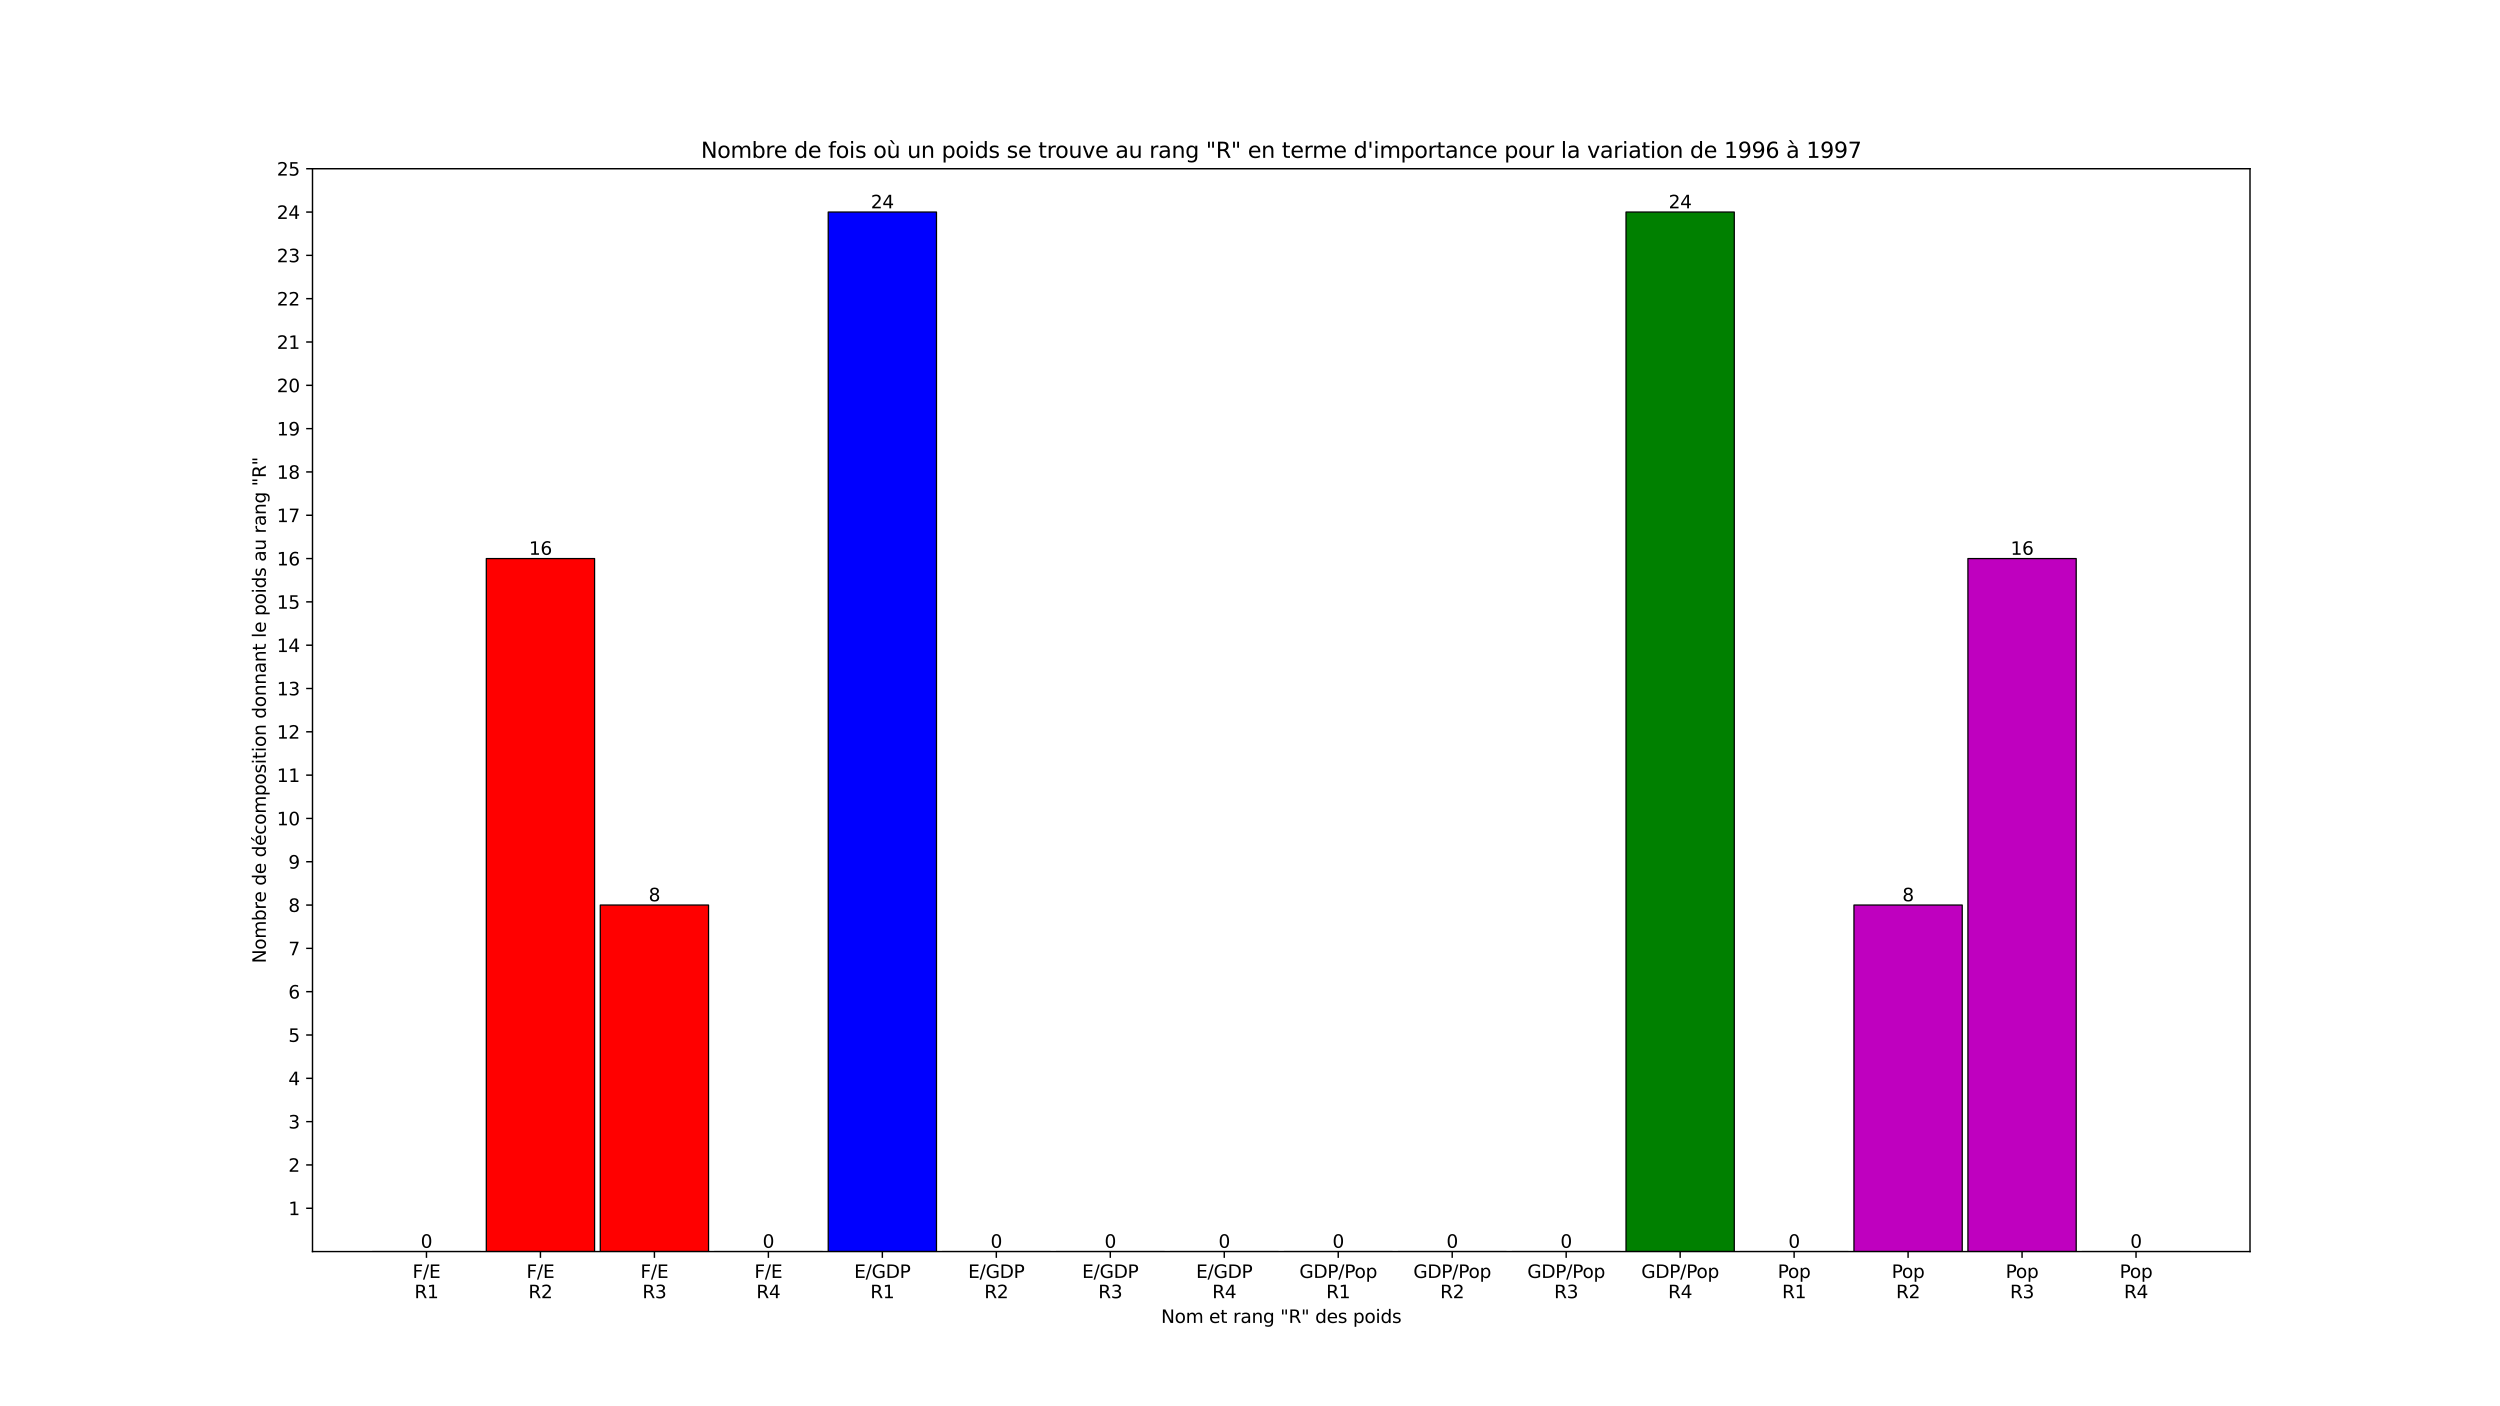 <?xml version="1.0" encoding="utf-8" standalone="no"?>
<!DOCTYPE svg PUBLIC "-//W3C//DTD SVG 1.1//EN"
  "http://www.w3.org/Graphics/SVG/1.1/DTD/svg11.dtd">
<svg xmlns:xlink="http://www.w3.org/1999/xlink" width="1382.4pt" height="777.6pt" viewBox="0 0 1382.4 777.6" xmlns="http://www.w3.org/2000/svg" version="1.1">
 <defs>
  <style type="text/css">*{stroke-linejoin: round; stroke-linecap: butt}</style>
 </defs>
 <g id="figure_1">
  <g id="patch_1">
   <path d="M 0 777.6 
L 1382.4 777.6 
L 1382.4 0 
L 0 0 
z
" style="fill: #ffffff"/>
  </g>
  <g id="axes_1">
   <g id="patch_2">
    <path d="M 172.8 692.064 
L 1244.16 692.064 
L 1244.16 93.312 
L 172.8 93.312 
z
" style="fill: #ffffff"/>
   </g>
   <g id="patch_3">
    <path d="M 205.886 692.064 
L 265.756 692.064 
L 265.756 692.064 
L 205.886 692.064 
z
" clip-path="url(#pcaf150b5d8)" style="fill: #ff0000; stroke: #000000; stroke-width: 0.7; stroke-linejoin: miter"/>
   </g>
   <g id="patch_4">
    <path d="M 268.907 692.064 
L 328.777 692.064 
L 328.777 308.863 
L 268.907 308.863 
z
" clip-path="url(#pcaf150b5d8)" style="fill: #ff0000; stroke: #000000; stroke-width: 0.7; stroke-linejoin: miter"/>
   </g>
   <g id="patch_5">
    <path d="M 331.928 692.064 
L 391.799 692.064 
L 391.799 500.463 
L 331.928 500.463 
z
" clip-path="url(#pcaf150b5d8)" style="fill: #ff0000; stroke: #000000; stroke-width: 0.7; stroke-linejoin: miter"/>
   </g>
   <g id="patch_6">
    <path d="M 394.95 692.064 
L 454.82 692.064 
L 454.82 692.064 
L 394.95 692.064 
z
" clip-path="url(#pcaf150b5d8)" style="fill: #ff0000; stroke: #000000; stroke-width: 0.7; stroke-linejoin: miter"/>
   </g>
   <g id="patch_7">
    <path d="M 457.971 692.064 
L 517.841 692.064 
L 517.841 117.262 
L 457.971 117.262 
z
" clip-path="url(#pcaf150b5d8)" style="fill: #0000ff; stroke: #000000; stroke-width: 0.7; stroke-linejoin: miter"/>
   </g>
   <g id="patch_8">
    <path d="M 520.992 692.064 
L 580.862 692.064 
L 580.862 692.064 
L 520.992 692.064 
z
" clip-path="url(#pcaf150b5d8)" style="fill: #0000ff; stroke: #000000; stroke-width: 0.7; stroke-linejoin: miter"/>
   </g>
   <g id="patch_9">
    <path d="M 584.013 692.064 
L 643.883 692.064 
L 643.883 692.064 
L 584.013 692.064 
z
" clip-path="url(#pcaf150b5d8)" style="fill: #0000ff; stroke: #000000; stroke-width: 0.7; stroke-linejoin: miter"/>
   </g>
   <g id="patch_10">
    <path d="M 647.034 692.064 
L 706.904 692.064 
L 706.904 692.064 
L 647.034 692.064 
z
" clip-path="url(#pcaf150b5d8)" style="fill: #0000ff; stroke: #000000; stroke-width: 0.7; stroke-linejoin: miter"/>
   </g>
   <g id="patch_11">
    <path d="M 710.056 692.064 
L 769.926 692.064 
L 769.926 692.064 
L 710.056 692.064 
z
" clip-path="url(#pcaf150b5d8)" style="fill: #008000; stroke: #000000; stroke-width: 0.7; stroke-linejoin: miter"/>
   </g>
   <g id="patch_12">
    <path d="M 773.077 692.064 
L 832.947 692.064 
L 832.947 692.064 
L 773.077 692.064 
z
" clip-path="url(#pcaf150b5d8)" style="fill: #008000; stroke: #000000; stroke-width: 0.7; stroke-linejoin: miter"/>
   </g>
   <g id="patch_13">
    <path d="M 836.098 692.064 
L 895.968 692.064 
L 895.968 692.064 
L 836.098 692.064 
z
" clip-path="url(#pcaf150b5d8)" style="fill: #008000; stroke: #000000; stroke-width: 0.7; stroke-linejoin: miter"/>
   </g>
   <g id="patch_14">
    <path d="M 899.119 692.064 
L 958.989 692.064 
L 958.989 117.262 
L 899.119 117.262 
z
" clip-path="url(#pcaf150b5d8)" style="fill: #008000; stroke: #000000; stroke-width: 0.7; stroke-linejoin: miter"/>
   </g>
   <g id="patch_15">
    <path d="M 962.14 692.064 
L 1022.01 692.064 
L 1022.01 692.064 
L 962.14 692.064 
z
" clip-path="url(#pcaf150b5d8)" style="fill: #bf00bf; stroke: #000000; stroke-width: 0.7; stroke-linejoin: miter"/>
   </g>
   <g id="patch_16">
    <path d="M 1025.161 692.064 
L 1085.032 692.064 
L 1085.032 500.463 
L 1025.161 500.463 
z
" clip-path="url(#pcaf150b5d8)" style="fill: #bf00bf; stroke: #000000; stroke-width: 0.7; stroke-linejoin: miter"/>
   </g>
   <g id="patch_17">
    <path d="M 1088.183 692.064 
L 1148.053 692.064 
L 1148.053 308.863 
L 1088.183 308.863 
z
" clip-path="url(#pcaf150b5d8)" style="fill: #bf00bf; stroke: #000000; stroke-width: 0.7; stroke-linejoin: miter"/>
   </g>
   <g id="patch_18">
    <path d="M 1151.204 692.064 
L 1211.074 692.064 
L 1211.074 692.064 
L 1151.204 692.064 
z
" clip-path="url(#pcaf150b5d8)" style="fill: #bf00bf; stroke: #000000; stroke-width: 0.7; stroke-linejoin: miter"/>
   </g>
   <g id="matplotlib.axis_1">
    <g id="xtick_1">
     <g id="line2d_1">
      <defs>
       <path id="m8cb23dbed5" d="M 0 0 
L 0 3.5 
" style="stroke: #000000; stroke-width: 0.8"/>
      </defs>
      <g>
       <use xlink:href="#m8cb23dbed5" x="235.821" y="692.064" style="stroke: #000000; stroke-width: 0.8"/>
      </g>
     </g>
     <g id="text_1">
      <!-- F/E -->
      <g transform="translate(228.102 706.662)scale(0.1 -0.1)">
       <defs>
        <path id="DejaVuSans-46" d="M 628 4666 
L 3309 4666 
L 3309 4134 
L 1259 4134 
L 1259 2759 
L 3109 2759 
L 3109 2228 
L 1259 2228 
L 1259 0 
L 628 0 
L 628 4666 
z
" transform="scale(0.016)"/>
        <path id="DejaVuSans-2f" d="M 1625 4666 
L 2156 4666 
L 531 -594 
L 0 -594 
L 1625 4666 
z
" transform="scale(0.016)"/>
        <path id="DejaVuSans-45" d="M 628 4666 
L 3578 4666 
L 3578 4134 
L 1259 4134 
L 1259 2753 
L 3481 2753 
L 3481 2222 
L 1259 2222 
L 1259 531 
L 3634 531 
L 3634 0 
L 628 0 
L 628 4666 
z
" transform="scale(0.016)"/>
       </defs>
       <use xlink:href="#DejaVuSans-46"/>
       <use xlink:href="#DejaVuSans-2f" x="57.52"/>
       <use xlink:href="#DejaVuSans-45" x="91.211"/>
      </g>
      <!-- R1 -->
      <g transform="translate(229.166 717.86)scale(0.1 -0.1)">
       <defs>
        <path id="DejaVuSans-52" d="M 2841 2188 
Q 3044 2119 3236 1894 
Q 3428 1669 3622 1275 
L 4263 0 
L 3584 0 
L 2988 1197 
Q 2756 1666 2539 1819 
Q 2322 1972 1947 1972 
L 1259 1972 
L 1259 0 
L 628 0 
L 628 4666 
L 2053 4666 
Q 2853 4666 3247 4331 
Q 3641 3997 3641 3322 
Q 3641 2881 3436 2590 
Q 3231 2300 2841 2188 
z
M 1259 4147 
L 1259 2491 
L 2053 2491 
Q 2509 2491 2742 2702 
Q 2975 2913 2975 3322 
Q 2975 3731 2742 3939 
Q 2509 4147 2053 4147 
L 1259 4147 
z
" transform="scale(0.016)"/>
        <path id="DejaVuSans-31" d="M 794 531 
L 1825 531 
L 1825 4091 
L 703 3866 
L 703 4441 
L 1819 4666 
L 2450 4666 
L 2450 531 
L 3481 531 
L 3481 0 
L 794 0 
L 794 531 
z
" transform="scale(0.016)"/>
       </defs>
       <use xlink:href="#DejaVuSans-52"/>
       <use xlink:href="#DejaVuSans-31" x="69.482"/>
      </g>
     </g>
    </g>
    <g id="xtick_2">
     <g id="line2d_2">
      <g>
       <use xlink:href="#m8cb23dbed5" x="298.842" y="692.064" style="stroke: #000000; stroke-width: 0.8"/>
      </g>
     </g>
     <g id="text_2">
      <!-- F/E -->
      <g transform="translate(291.123 706.662)scale(0.1 -0.1)">
       <use xlink:href="#DejaVuSans-46"/>
       <use xlink:href="#DejaVuSans-2f" x="57.52"/>
       <use xlink:href="#DejaVuSans-45" x="91.211"/>
      </g>
      <!-- R2 -->
      <g transform="translate(292.187 717.86)scale(0.1 -0.1)">
       <defs>
        <path id="DejaVuSans-32" d="M 1228 531 
L 3431 531 
L 3431 0 
L 469 0 
L 469 531 
Q 828 903 1448 1529 
Q 2069 2156 2228 2338 
Q 2531 2678 2651 2914 
Q 2772 3150 2772 3378 
Q 2772 3750 2511 3984 
Q 2250 4219 1831 4219 
Q 1534 4219 1204 4116 
Q 875 4013 500 3803 
L 500 4441 
Q 881 4594 1212 4672 
Q 1544 4750 1819 4750 
Q 2544 4750 2975 4387 
Q 3406 4025 3406 3419 
Q 3406 3131 3298 2873 
Q 3191 2616 2906 2266 
Q 2828 2175 2409 1742 
Q 1991 1309 1228 531 
z
" transform="scale(0.016)"/>
       </defs>
       <use xlink:href="#DejaVuSans-52"/>
       <use xlink:href="#DejaVuSans-32" x="69.482"/>
      </g>
     </g>
    </g>
    <g id="xtick_3">
     <g id="line2d_3">
      <g>
       <use xlink:href="#m8cb23dbed5" x="361.864" y="692.064" style="stroke: #000000; stroke-width: 0.8"/>
      </g>
     </g>
     <g id="text_3">
      <!-- F/E -->
      <g transform="translate(354.144 706.662)scale(0.1 -0.1)">
       <use xlink:href="#DejaVuSans-46"/>
       <use xlink:href="#DejaVuSans-2f" x="57.52"/>
       <use xlink:href="#DejaVuSans-45" x="91.211"/>
      </g>
      <!-- R3 -->
      <g transform="translate(355.208 717.86)scale(0.1 -0.1)">
       <defs>
        <path id="DejaVuSans-33" d="M 2597 2516 
Q 3050 2419 3304 2112 
Q 3559 1806 3559 1356 
Q 3559 666 3084 287 
Q 2609 -91 1734 -91 
Q 1441 -91 1130 -33 
Q 819 25 488 141 
L 488 750 
Q 750 597 1062 519 
Q 1375 441 1716 441 
Q 2309 441 2620 675 
Q 2931 909 2931 1356 
Q 2931 1769 2642 2001 
Q 2353 2234 1838 2234 
L 1294 2234 
L 1294 2753 
L 1863 2753 
Q 2328 2753 2575 2939 
Q 2822 3125 2822 3475 
Q 2822 3834 2567 4026 
Q 2313 4219 1838 4219 
Q 1578 4219 1281 4162 
Q 984 4106 628 3988 
L 628 4550 
Q 988 4650 1302 4700 
Q 1616 4750 1894 4750 
Q 2613 4750 3031 4423 
Q 3450 4097 3450 3541 
Q 3450 3153 3228 2886 
Q 3006 2619 2597 2516 
z
" transform="scale(0.016)"/>
       </defs>
       <use xlink:href="#DejaVuSans-52"/>
       <use xlink:href="#DejaVuSans-33" x="69.482"/>
      </g>
     </g>
    </g>
    <g id="xtick_4">
     <g id="line2d_4">
      <g>
       <use xlink:href="#m8cb23dbed5" x="424.885" y="692.064" style="stroke: #000000; stroke-width: 0.8"/>
      </g>
     </g>
     <g id="text_4">
      <!-- F/E -->
      <g transform="translate(417.165 706.662)scale(0.1 -0.1)">
       <use xlink:href="#DejaVuSans-46"/>
       <use xlink:href="#DejaVuSans-2f" x="57.52"/>
       <use xlink:href="#DejaVuSans-45" x="91.211"/>
      </g>
      <!-- R4 -->
      <g transform="translate(418.229 717.86)scale(0.1 -0.1)">
       <defs>
        <path id="DejaVuSans-34" d="M 2419 4116 
L 825 1625 
L 2419 1625 
L 2419 4116 
z
M 2253 4666 
L 3047 4666 
L 3047 1625 
L 3713 1625 
L 3713 1100 
L 3047 1100 
L 3047 0 
L 2419 0 
L 2419 1100 
L 313 1100 
L 313 1709 
L 2253 4666 
z
" transform="scale(0.016)"/>
       </defs>
       <use xlink:href="#DejaVuSans-52"/>
       <use xlink:href="#DejaVuSans-34" x="69.482"/>
      </g>
     </g>
    </g>
    <g id="xtick_5">
     <g id="line2d_5">
      <g>
       <use xlink:href="#m8cb23dbed5" x="487.906" y="692.064" style="stroke: #000000; stroke-width: 0.8"/>
      </g>
     </g>
     <g id="text_5">
      <!-- E/GDP -->
      <g transform="translate(472.323 706.662)scale(0.1 -0.1)">
       <defs>
        <path id="DejaVuSans-47" d="M 3809 666 
L 3809 1919 
L 2778 1919 
L 2778 2438 
L 4434 2438 
L 4434 434 
Q 4069 175 3628 42 
Q 3188 -91 2688 -91 
Q 1594 -91 976 548 
Q 359 1188 359 2328 
Q 359 3472 976 4111 
Q 1594 4750 2688 4750 
Q 3144 4750 3555 4637 
Q 3966 4525 4313 4306 
L 4313 3634 
Q 3963 3931 3569 4081 
Q 3175 4231 2741 4231 
Q 1884 4231 1454 3753 
Q 1025 3275 1025 2328 
Q 1025 1384 1454 906 
Q 1884 428 2741 428 
Q 3075 428 3337 486 
Q 3600 544 3809 666 
z
" transform="scale(0.016)"/>
        <path id="DejaVuSans-44" d="M 1259 4147 
L 1259 519 
L 2022 519 
Q 2988 519 3436 956 
Q 3884 1394 3884 2338 
Q 3884 3275 3436 3711 
Q 2988 4147 2022 4147 
L 1259 4147 
z
M 628 4666 
L 1925 4666 
Q 3281 4666 3915 4102 
Q 4550 3538 4550 2338 
Q 4550 1131 3912 565 
Q 3275 0 1925 0 
L 628 0 
L 628 4666 
z
" transform="scale(0.016)"/>
        <path id="DejaVuSans-50" d="M 1259 4147 
L 1259 2394 
L 2053 2394 
Q 2494 2394 2734 2622 
Q 2975 2850 2975 3272 
Q 2975 3691 2734 3919 
Q 2494 4147 2053 4147 
L 1259 4147 
z
M 628 4666 
L 2053 4666 
Q 2838 4666 3239 4311 
Q 3641 3956 3641 3272 
Q 3641 2581 3239 2228 
Q 2838 1875 2053 1875 
L 1259 1875 
L 1259 0 
L 628 0 
L 628 4666 
z
" transform="scale(0.016)"/>
       </defs>
       <use xlink:href="#DejaVuSans-45"/>
       <use xlink:href="#DejaVuSans-2f" x="63.184"/>
       <use xlink:href="#DejaVuSans-47" x="96.875"/>
       <use xlink:href="#DejaVuSans-44" x="174.365"/>
       <use xlink:href="#DejaVuSans-50" x="251.367"/>
      </g>
      <!-- R1 -->
      <g transform="translate(481.25 717.86)scale(0.1 -0.1)">
       <use xlink:href="#DejaVuSans-52"/>
       <use xlink:href="#DejaVuSans-31" x="69.482"/>
      </g>
     </g>
    </g>
    <g id="xtick_6">
     <g id="line2d_6">
      <g>
       <use xlink:href="#m8cb23dbed5" x="550.927" y="692.064" style="stroke: #000000; stroke-width: 0.8"/>
      </g>
     </g>
     <g id="text_6">
      <!-- E/GDP -->
      <g transform="translate(535.344 706.662)scale(0.1 -0.1)">
       <use xlink:href="#DejaVuSans-45"/>
       <use xlink:href="#DejaVuSans-2f" x="63.184"/>
       <use xlink:href="#DejaVuSans-47" x="96.875"/>
       <use xlink:href="#DejaVuSans-44" x="174.365"/>
       <use xlink:href="#DejaVuSans-50" x="251.367"/>
      </g>
      <!-- R2 -->
      <g transform="translate(544.272 717.86)scale(0.1 -0.1)">
       <use xlink:href="#DejaVuSans-52"/>
       <use xlink:href="#DejaVuSans-32" x="69.482"/>
      </g>
     </g>
    </g>
    <g id="xtick_7">
     <g id="line2d_7">
      <g>
       <use xlink:href="#m8cb23dbed5" x="613.948" y="692.064" style="stroke: #000000; stroke-width: 0.8"/>
      </g>
     </g>
     <g id="text_7">
      <!-- E/GDP -->
      <g transform="translate(598.365 706.662)scale(0.1 -0.1)">
       <use xlink:href="#DejaVuSans-45"/>
       <use xlink:href="#DejaVuSans-2f" x="63.184"/>
       <use xlink:href="#DejaVuSans-47" x="96.875"/>
       <use xlink:href="#DejaVuSans-44" x="174.365"/>
       <use xlink:href="#DejaVuSans-50" x="251.367"/>
      </g>
      <!-- R3 -->
      <g transform="translate(607.293 717.86)scale(0.1 -0.1)">
       <use xlink:href="#DejaVuSans-52"/>
       <use xlink:href="#DejaVuSans-33" x="69.482"/>
      </g>
     </g>
    </g>
    <g id="xtick_8">
     <g id="line2d_8">
      <g>
       <use xlink:href="#m8cb23dbed5" x="676.969" y="692.064" style="stroke: #000000; stroke-width: 0.8"/>
      </g>
     </g>
     <g id="text_8">
      <!-- E/GDP -->
      <g transform="translate(661.387 706.662)scale(0.1 -0.1)">
       <use xlink:href="#DejaVuSans-45"/>
       <use xlink:href="#DejaVuSans-2f" x="63.184"/>
       <use xlink:href="#DejaVuSans-47" x="96.875"/>
       <use xlink:href="#DejaVuSans-44" x="174.365"/>
       <use xlink:href="#DejaVuSans-50" x="251.367"/>
      </g>
      <!-- R4 -->
      <g transform="translate(670.314 717.86)scale(0.1 -0.1)">
       <use xlink:href="#DejaVuSans-52"/>
       <use xlink:href="#DejaVuSans-34" x="69.482"/>
      </g>
     </g>
    </g>
    <g id="xtick_9">
     <g id="line2d_9">
      <g>
       <use xlink:href="#m8cb23dbed5" x="739.991" y="692.064" style="stroke: #000000; stroke-width: 0.8"/>
      </g>
     </g>
     <g id="text_9">
      <!-- GDP/Pop -->
      <g transform="translate(718.5 706.662)scale(0.1 -0.1)">
       <defs>
        <path id="DejaVuSans-6f" d="M 1959 3097 
Q 1497 3097 1228 2736 
Q 959 2375 959 1747 
Q 959 1119 1226 758 
Q 1494 397 1959 397 
Q 2419 397 2687 759 
Q 2956 1122 2956 1747 
Q 2956 2369 2687 2733 
Q 2419 3097 1959 3097 
z
M 1959 3584 
Q 2709 3584 3137 3096 
Q 3566 2609 3566 1747 
Q 3566 888 3137 398 
Q 2709 -91 1959 -91 
Q 1206 -91 779 398 
Q 353 888 353 1747 
Q 353 2609 779 3096 
Q 1206 3584 1959 3584 
z
" transform="scale(0.016)"/>
        <path id="DejaVuSans-70" d="M 1159 525 
L 1159 -1331 
L 581 -1331 
L 581 3500 
L 1159 3500 
L 1159 2969 
Q 1341 3281 1617 3432 
Q 1894 3584 2278 3584 
Q 2916 3584 3314 3078 
Q 3713 2572 3713 1747 
Q 3713 922 3314 415 
Q 2916 -91 2278 -91 
Q 1894 -91 1617 61 
Q 1341 213 1159 525 
z
M 3116 1747 
Q 3116 2381 2855 2742 
Q 2594 3103 2138 3103 
Q 1681 3103 1420 2742 
Q 1159 2381 1159 1747 
Q 1159 1113 1420 752 
Q 1681 391 2138 391 
Q 2594 391 2855 752 
Q 3116 1113 3116 1747 
z
" transform="scale(0.016)"/>
       </defs>
       <use xlink:href="#DejaVuSans-47"/>
       <use xlink:href="#DejaVuSans-44" x="77.49"/>
       <use xlink:href="#DejaVuSans-50" x="154.492"/>
       <use xlink:href="#DejaVuSans-2f" x="214.795"/>
       <use xlink:href="#DejaVuSans-50" x="248.486"/>
       <use xlink:href="#DejaVuSans-6f" x="305.164"/>
       <use xlink:href="#DejaVuSans-70" x="366.346"/>
      </g>
      <!-- R1 -->
      <g transform="translate(733.335 717.86)scale(0.1 -0.1)">
       <use xlink:href="#DejaVuSans-52"/>
       <use xlink:href="#DejaVuSans-31" x="69.482"/>
      </g>
     </g>
    </g>
    <g id="xtick_10">
     <g id="line2d_10">
      <g>
       <use xlink:href="#m8cb23dbed5" x="803.012" y="692.064" style="stroke: #000000; stroke-width: 0.8"/>
      </g>
     </g>
     <g id="text_10">
      <!-- GDP/Pop -->
      <g transform="translate(781.521 706.662)scale(0.1 -0.1)">
       <use xlink:href="#DejaVuSans-47"/>
       <use xlink:href="#DejaVuSans-44" x="77.49"/>
       <use xlink:href="#DejaVuSans-50" x="154.492"/>
       <use xlink:href="#DejaVuSans-2f" x="214.795"/>
       <use xlink:href="#DejaVuSans-50" x="248.486"/>
       <use xlink:href="#DejaVuSans-6f" x="305.164"/>
       <use xlink:href="#DejaVuSans-70" x="366.346"/>
      </g>
      <!-- R2 -->
      <g transform="translate(796.356 717.86)scale(0.1 -0.1)">
       <use xlink:href="#DejaVuSans-52"/>
       <use xlink:href="#DejaVuSans-32" x="69.482"/>
      </g>
     </g>
    </g>
    <g id="xtick_11">
     <g id="line2d_11">
      <g>
       <use xlink:href="#m8cb23dbed5" x="866.033" y="692.064" style="stroke: #000000; stroke-width: 0.8"/>
      </g>
     </g>
     <g id="text_11">
      <!-- GDP/Pop -->
      <g transform="translate(844.542 706.662)scale(0.1 -0.1)">
       <use xlink:href="#DejaVuSans-47"/>
       <use xlink:href="#DejaVuSans-44" x="77.49"/>
       <use xlink:href="#DejaVuSans-50" x="154.492"/>
       <use xlink:href="#DejaVuSans-2f" x="214.795"/>
       <use xlink:href="#DejaVuSans-50" x="248.486"/>
       <use xlink:href="#DejaVuSans-6f" x="305.164"/>
       <use xlink:href="#DejaVuSans-70" x="366.346"/>
      </g>
      <!-- R3 -->
      <g transform="translate(859.377 717.86)scale(0.1 -0.1)">
       <use xlink:href="#DejaVuSans-52"/>
       <use xlink:href="#DejaVuSans-33" x="69.482"/>
      </g>
     </g>
    </g>
    <g id="xtick_12">
     <g id="line2d_12">
      <g>
       <use xlink:href="#m8cb23dbed5" x="929.054" y="692.064" style="stroke: #000000; stroke-width: 0.8"/>
      </g>
     </g>
     <g id="text_12">
      <!-- GDP/Pop -->
      <g transform="translate(907.563 706.662)scale(0.1 -0.1)">
       <use xlink:href="#DejaVuSans-47"/>
       <use xlink:href="#DejaVuSans-44" x="77.49"/>
       <use xlink:href="#DejaVuSans-50" x="154.492"/>
       <use xlink:href="#DejaVuSans-2f" x="214.795"/>
       <use xlink:href="#DejaVuSans-50" x="248.486"/>
       <use xlink:href="#DejaVuSans-6f" x="305.164"/>
       <use xlink:href="#DejaVuSans-70" x="366.346"/>
      </g>
      <!-- R4 -->
      <g transform="translate(922.399 717.86)scale(0.1 -0.1)">
       <use xlink:href="#DejaVuSans-52"/>
       <use xlink:href="#DejaVuSans-34" x="69.482"/>
      </g>
     </g>
    </g>
    <g id="xtick_13">
     <g id="line2d_13">
      <g>
       <use xlink:href="#m8cb23dbed5" x="992.075" y="692.064" style="stroke: #000000; stroke-width: 0.8"/>
      </g>
     </g>
     <g id="text_13">
      <!-- Pop -->
      <g transform="translate(983.008 706.662)scale(0.1 -0.1)">
       <use xlink:href="#DejaVuSans-50"/>
       <use xlink:href="#DejaVuSans-6f" x="56.678"/>
       <use xlink:href="#DejaVuSans-70" x="117.859"/>
      </g>
      <!-- R1 -->
      <g transform="translate(985.42 717.86)scale(0.1 -0.1)">
       <use xlink:href="#DejaVuSans-52"/>
       <use xlink:href="#DejaVuSans-31" x="69.482"/>
      </g>
     </g>
    </g>
    <g id="xtick_14">
     <g id="line2d_14">
      <g>
       <use xlink:href="#m8cb23dbed5" x="1055.096" y="692.064" style="stroke: #000000; stroke-width: 0.8"/>
      </g>
     </g>
     <g id="text_14">
      <!-- Pop -->
      <g transform="translate(1046.029 706.662)scale(0.1 -0.1)">
       <use xlink:href="#DejaVuSans-50"/>
       <use xlink:href="#DejaVuSans-6f" x="56.678"/>
       <use xlink:href="#DejaVuSans-70" x="117.859"/>
      </g>
      <!-- R2 -->
      <g transform="translate(1048.441 717.86)scale(0.1 -0.1)">
       <use xlink:href="#DejaVuSans-52"/>
       <use xlink:href="#DejaVuSans-32" x="69.482"/>
      </g>
     </g>
    </g>
    <g id="xtick_15">
     <g id="line2d_15">
      <g>
       <use xlink:href="#m8cb23dbed5" x="1118.118" y="692.064" style="stroke: #000000; stroke-width: 0.8"/>
      </g>
     </g>
     <g id="text_15">
      <!-- Pop -->
      <g transform="translate(1109.05 706.662)scale(0.1 -0.1)">
       <use xlink:href="#DejaVuSans-50"/>
       <use xlink:href="#DejaVuSans-6f" x="56.678"/>
       <use xlink:href="#DejaVuSans-70" x="117.859"/>
      </g>
      <!-- R3 -->
      <g transform="translate(1111.462 717.86)scale(0.1 -0.1)">
       <use xlink:href="#DejaVuSans-52"/>
       <use xlink:href="#DejaVuSans-33" x="69.482"/>
      </g>
     </g>
    </g>
    <g id="xtick_16">
     <g id="line2d_16">
      <g>
       <use xlink:href="#m8cb23dbed5" x="1181.139" y="692.064" style="stroke: #000000; stroke-width: 0.8"/>
      </g>
     </g>
     <g id="text_16">
      <!-- Pop -->
      <g transform="translate(1172.072 706.662)scale(0.1 -0.1)">
       <use xlink:href="#DejaVuSans-50"/>
       <use xlink:href="#DejaVuSans-6f" x="56.678"/>
       <use xlink:href="#DejaVuSans-70" x="117.859"/>
      </g>
      <!-- R4 -->
      <g transform="translate(1174.483 717.86)scale(0.1 -0.1)">
       <use xlink:href="#DejaVuSans-52"/>
       <use xlink:href="#DejaVuSans-34" x="69.482"/>
      </g>
     </g>
    </g>
    <g id="text_17">
     <!-- Nom et rang "R" des poids -->
     <g transform="translate(642.034 731.538)scale(0.1 -0.1)">
      <defs>
       <path id="DejaVuSans-4e" d="M 628 4666 
L 1478 4666 
L 3547 763 
L 3547 4666 
L 4159 4666 
L 4159 0 
L 3309 0 
L 1241 3903 
L 1241 0 
L 628 0 
L 628 4666 
z
" transform="scale(0.016)"/>
       <path id="DejaVuSans-6d" d="M 3328 2828 
Q 3544 3216 3844 3400 
Q 4144 3584 4550 3584 
Q 5097 3584 5394 3201 
Q 5691 2819 5691 2113 
L 5691 0 
L 5113 0 
L 5113 2094 
Q 5113 2597 4934 2840 
Q 4756 3084 4391 3084 
Q 3944 3084 3684 2787 
Q 3425 2491 3425 1978 
L 3425 0 
L 2847 0 
L 2847 2094 
Q 2847 2600 2669 2842 
Q 2491 3084 2119 3084 
Q 1678 3084 1418 2786 
Q 1159 2488 1159 1978 
L 1159 0 
L 581 0 
L 581 3500 
L 1159 3500 
L 1159 2956 
Q 1356 3278 1631 3431 
Q 1906 3584 2284 3584 
Q 2666 3584 2933 3390 
Q 3200 3197 3328 2828 
z
" transform="scale(0.016)"/>
       <path id="DejaVuSans-20" transform="scale(0.016)"/>
       <path id="DejaVuSans-65" d="M 3597 1894 
L 3597 1613 
L 953 1613 
Q 991 1019 1311 708 
Q 1631 397 2203 397 
Q 2534 397 2845 478 
Q 3156 559 3463 722 
L 3463 178 
Q 3153 47 2828 -22 
Q 2503 -91 2169 -91 
Q 1331 -91 842 396 
Q 353 884 353 1716 
Q 353 2575 817 3079 
Q 1281 3584 2069 3584 
Q 2775 3584 3186 3129 
Q 3597 2675 3597 1894 
z
M 3022 2063 
Q 3016 2534 2758 2815 
Q 2500 3097 2075 3097 
Q 1594 3097 1305 2825 
Q 1016 2553 972 2059 
L 3022 2063 
z
" transform="scale(0.016)"/>
       <path id="DejaVuSans-74" d="M 1172 4494 
L 1172 3500 
L 2356 3500 
L 2356 3053 
L 1172 3053 
L 1172 1153 
Q 1172 725 1289 603 
Q 1406 481 1766 481 
L 2356 481 
L 2356 0 
L 1766 0 
Q 1100 0 847 248 
Q 594 497 594 1153 
L 594 3053 
L 172 3053 
L 172 3500 
L 594 3500 
L 594 4494 
L 1172 4494 
z
" transform="scale(0.016)"/>
       <path id="DejaVuSans-72" d="M 2631 2963 
Q 2534 3019 2420 3045 
Q 2306 3072 2169 3072 
Q 1681 3072 1420 2755 
Q 1159 2438 1159 1844 
L 1159 0 
L 581 0 
L 581 3500 
L 1159 3500 
L 1159 2956 
Q 1341 3275 1631 3429 
Q 1922 3584 2338 3584 
Q 2397 3584 2469 3576 
Q 2541 3569 2628 3553 
L 2631 2963 
z
" transform="scale(0.016)"/>
       <path id="DejaVuSans-61" d="M 2194 1759 
Q 1497 1759 1228 1600 
Q 959 1441 959 1056 
Q 959 750 1161 570 
Q 1363 391 1709 391 
Q 2188 391 2477 730 
Q 2766 1069 2766 1631 
L 2766 1759 
L 2194 1759 
z
M 3341 1997 
L 3341 0 
L 2766 0 
L 2766 531 
Q 2569 213 2275 61 
Q 1981 -91 1556 -91 
Q 1019 -91 701 211 
Q 384 513 384 1019 
Q 384 1609 779 1909 
Q 1175 2209 1959 2209 
L 2766 2209 
L 2766 2266 
Q 2766 2663 2505 2880 
Q 2244 3097 1772 3097 
Q 1472 3097 1187 3025 
Q 903 2953 641 2809 
L 641 3341 
Q 956 3463 1253 3523 
Q 1550 3584 1831 3584 
Q 2591 3584 2966 3190 
Q 3341 2797 3341 1997 
z
" transform="scale(0.016)"/>
       <path id="DejaVuSans-6e" d="M 3513 2113 
L 3513 0 
L 2938 0 
L 2938 2094 
Q 2938 2591 2744 2837 
Q 2550 3084 2163 3084 
Q 1697 3084 1428 2787 
Q 1159 2491 1159 1978 
L 1159 0 
L 581 0 
L 581 3500 
L 1159 3500 
L 1159 2956 
Q 1366 3272 1645 3428 
Q 1925 3584 2291 3584 
Q 2894 3584 3203 3211 
Q 3513 2838 3513 2113 
z
" transform="scale(0.016)"/>
       <path id="DejaVuSans-67" d="M 2906 1791 
Q 2906 2416 2648 2759 
Q 2391 3103 1925 3103 
Q 1463 3103 1205 2759 
Q 947 2416 947 1791 
Q 947 1169 1205 825 
Q 1463 481 1925 481 
Q 2391 481 2648 825 
Q 2906 1169 2906 1791 
z
M 3481 434 
Q 3481 -459 3084 -895 
Q 2688 -1331 1869 -1331 
Q 1566 -1331 1297 -1286 
Q 1028 -1241 775 -1147 
L 775 -588 
Q 1028 -725 1275 -790 
Q 1522 -856 1778 -856 
Q 2344 -856 2625 -561 
Q 2906 -266 2906 331 
L 2906 616 
Q 2728 306 2450 153 
Q 2172 0 1784 0 
Q 1141 0 747 490 
Q 353 981 353 1791 
Q 353 2603 747 3093 
Q 1141 3584 1784 3584 
Q 2172 3584 2450 3431 
Q 2728 3278 2906 2969 
L 2906 3500 
L 3481 3500 
L 3481 434 
z
" transform="scale(0.016)"/>
       <path id="DejaVuSans-22" d="M 1147 4666 
L 1147 2931 
L 616 2931 
L 616 4666 
L 1147 4666 
z
M 2328 4666 
L 2328 2931 
L 1797 2931 
L 1797 4666 
L 2328 4666 
z
" transform="scale(0.016)"/>
       <path id="DejaVuSans-64" d="M 2906 2969 
L 2906 4863 
L 3481 4863 
L 3481 0 
L 2906 0 
L 2906 525 
Q 2725 213 2448 61 
Q 2172 -91 1784 -91 
Q 1150 -91 751 415 
Q 353 922 353 1747 
Q 353 2572 751 3078 
Q 1150 3584 1784 3584 
Q 2172 3584 2448 3432 
Q 2725 3281 2906 2969 
z
M 947 1747 
Q 947 1113 1208 752 
Q 1469 391 1925 391 
Q 2381 391 2643 752 
Q 2906 1113 2906 1747 
Q 2906 2381 2643 2742 
Q 2381 3103 1925 3103 
Q 1469 3103 1208 2742 
Q 947 2381 947 1747 
z
" transform="scale(0.016)"/>
       <path id="DejaVuSans-73" d="M 2834 3397 
L 2834 2853 
Q 2591 2978 2328 3040 
Q 2066 3103 1784 3103 
Q 1356 3103 1142 2972 
Q 928 2841 928 2578 
Q 928 2378 1081 2264 
Q 1234 2150 1697 2047 
L 1894 2003 
Q 2506 1872 2764 1633 
Q 3022 1394 3022 966 
Q 3022 478 2636 193 
Q 2250 -91 1575 -91 
Q 1294 -91 989 -36 
Q 684 19 347 128 
L 347 722 
Q 666 556 975 473 
Q 1284 391 1588 391 
Q 1994 391 2212 530 
Q 2431 669 2431 922 
Q 2431 1156 2273 1281 
Q 2116 1406 1581 1522 
L 1381 1569 
Q 847 1681 609 1914 
Q 372 2147 372 2553 
Q 372 3047 722 3315 
Q 1072 3584 1716 3584 
Q 2034 3584 2315 3537 
Q 2597 3491 2834 3397 
z
" transform="scale(0.016)"/>
       <path id="DejaVuSans-69" d="M 603 3500 
L 1178 3500 
L 1178 0 
L 603 0 
L 603 3500 
z
M 603 4863 
L 1178 4863 
L 1178 4134 
L 603 4134 
L 603 4863 
z
" transform="scale(0.016)"/>
      </defs>
      <use xlink:href="#DejaVuSans-4e"/>
      <use xlink:href="#DejaVuSans-6f" x="74.805"/>
      <use xlink:href="#DejaVuSans-6d" x="135.986"/>
      <use xlink:href="#DejaVuSans-20" x="233.398"/>
      <use xlink:href="#DejaVuSans-65" x="265.186"/>
      <use xlink:href="#DejaVuSans-74" x="326.709"/>
      <use xlink:href="#DejaVuSans-20" x="365.918"/>
      <use xlink:href="#DejaVuSans-72" x="397.705"/>
      <use xlink:href="#DejaVuSans-61" x="438.818"/>
      <use xlink:href="#DejaVuSans-6e" x="500.098"/>
      <use xlink:href="#DejaVuSans-67" x="563.477"/>
      <use xlink:href="#DejaVuSans-20" x="626.953"/>
      <use xlink:href="#DejaVuSans-22" x="658.74"/>
      <use xlink:href="#DejaVuSans-52" x="704.736"/>
      <use xlink:href="#DejaVuSans-22" x="774.219"/>
      <use xlink:href="#DejaVuSans-20" x="820.215"/>
      <use xlink:href="#DejaVuSans-64" x="852.002"/>
      <use xlink:href="#DejaVuSans-65" x="915.479"/>
      <use xlink:href="#DejaVuSans-73" x="977.002"/>
      <use xlink:href="#DejaVuSans-20" x="1029.102"/>
      <use xlink:href="#DejaVuSans-70" x="1060.889"/>
      <use xlink:href="#DejaVuSans-6f" x="1124.365"/>
      <use xlink:href="#DejaVuSans-69" x="1185.547"/>
      <use xlink:href="#DejaVuSans-64" x="1213.33"/>
      <use xlink:href="#DejaVuSans-73" x="1276.807"/>
     </g>
    </g>
   </g>
   <g id="matplotlib.axis_2">
    <g id="ytick_1">
     <g id="line2d_17">
      <defs>
       <path id="mfd2071fc8e" d="M 0 0 
L -3.5 0 
" style="stroke: #000000; stroke-width: 0.8"/>
      </defs>
      <g>
       <use xlink:href="#mfd2071fc8e" x="172.8" y="668.114" style="stroke: #000000; stroke-width: 0.8"/>
      </g>
     </g>
     <g id="text_18">
      <!-- 1 -->
      <g transform="translate(159.438 671.913)scale(0.1 -0.1)">
       <use xlink:href="#DejaVuSans-31"/>
      </g>
     </g>
    </g>
    <g id="ytick_2">
     <g id="line2d_18">
      <g>
       <use xlink:href="#mfd2071fc8e" x="172.8" y="644.164" style="stroke: #000000; stroke-width: 0.8"/>
      </g>
     </g>
     <g id="text_19">
      <!-- 2 -->
      <g transform="translate(159.438 647.963)scale(0.1 -0.1)">
       <use xlink:href="#DejaVuSans-32"/>
      </g>
     </g>
    </g>
    <g id="ytick_3">
     <g id="line2d_19">
      <g>
       <use xlink:href="#mfd2071fc8e" x="172.8" y="620.214" style="stroke: #000000; stroke-width: 0.8"/>
      </g>
     </g>
     <g id="text_20">
      <!-- 3 -->
      <g transform="translate(159.438 624.013)scale(0.1 -0.1)">
       <use xlink:href="#DejaVuSans-33"/>
      </g>
     </g>
    </g>
    <g id="ytick_4">
     <g id="line2d_20">
      <g>
       <use xlink:href="#mfd2071fc8e" x="172.8" y="596.264" style="stroke: #000000; stroke-width: 0.8"/>
      </g>
     </g>
     <g id="text_21">
      <!-- 4 -->
      <g transform="translate(159.438 600.063)scale(0.1 -0.1)">
       <use xlink:href="#DejaVuSans-34"/>
      </g>
     </g>
    </g>
    <g id="ytick_5">
     <g id="line2d_21">
      <g>
       <use xlink:href="#mfd2071fc8e" x="172.8" y="572.314" style="stroke: #000000; stroke-width: 0.8"/>
      </g>
     </g>
     <g id="text_22">
      <!-- 5 -->
      <g transform="translate(159.438 576.113)scale(0.1 -0.1)">
       <defs>
        <path id="DejaVuSans-35" d="M 691 4666 
L 3169 4666 
L 3169 4134 
L 1269 4134 
L 1269 2991 
Q 1406 3038 1543 3061 
Q 1681 3084 1819 3084 
Q 2600 3084 3056 2656 
Q 3513 2228 3513 1497 
Q 3513 744 3044 326 
Q 2575 -91 1722 -91 
Q 1428 -91 1123 -41 
Q 819 9 494 109 
L 494 744 
Q 775 591 1075 516 
Q 1375 441 1709 441 
Q 2250 441 2565 725 
Q 2881 1009 2881 1497 
Q 2881 1984 2565 2268 
Q 2250 2553 1709 2553 
Q 1456 2553 1204 2497 
Q 953 2441 691 2322 
L 691 4666 
z
" transform="scale(0.016)"/>
       </defs>
       <use xlink:href="#DejaVuSans-35"/>
      </g>
     </g>
    </g>
    <g id="ytick_6">
     <g id="line2d_22">
      <g>
       <use xlink:href="#mfd2071fc8e" x="172.8" y="548.364" style="stroke: #000000; stroke-width: 0.8"/>
      </g>
     </g>
     <g id="text_23">
      <!-- 6 -->
      <g transform="translate(159.438 552.163)scale(0.1 -0.1)">
       <defs>
        <path id="DejaVuSans-36" d="M 2113 2584 
Q 1688 2584 1439 2293 
Q 1191 2003 1191 1497 
Q 1191 994 1439 701 
Q 1688 409 2113 409 
Q 2538 409 2786 701 
Q 3034 994 3034 1497 
Q 3034 2003 2786 2293 
Q 2538 2584 2113 2584 
z
M 3366 4563 
L 3366 3988 
Q 3128 4100 2886 4159 
Q 2644 4219 2406 4219 
Q 1781 4219 1451 3797 
Q 1122 3375 1075 2522 
Q 1259 2794 1537 2939 
Q 1816 3084 2150 3084 
Q 2853 3084 3261 2657 
Q 3669 2231 3669 1497 
Q 3669 778 3244 343 
Q 2819 -91 2113 -91 
Q 1303 -91 875 529 
Q 447 1150 447 2328 
Q 447 3434 972 4092 
Q 1497 4750 2381 4750 
Q 2619 4750 2861 4703 
Q 3103 4656 3366 4563 
z
" transform="scale(0.016)"/>
       </defs>
       <use xlink:href="#DejaVuSans-36"/>
      </g>
     </g>
    </g>
    <g id="ytick_7">
     <g id="line2d_23">
      <g>
       <use xlink:href="#mfd2071fc8e" x="172.8" y="524.413" style="stroke: #000000; stroke-width: 0.8"/>
      </g>
     </g>
     <g id="text_24">
      <!-- 7 -->
      <g transform="translate(159.438 528.213)scale(0.1 -0.1)">
       <defs>
        <path id="DejaVuSans-37" d="M 525 4666 
L 3525 4666 
L 3525 4397 
L 1831 0 
L 1172 0 
L 2766 4134 
L 525 4134 
L 525 4666 
z
" transform="scale(0.016)"/>
       </defs>
       <use xlink:href="#DejaVuSans-37"/>
      </g>
     </g>
    </g>
    <g id="ytick_8">
     <g id="line2d_24">
      <g>
       <use xlink:href="#mfd2071fc8e" x="172.8" y="500.463" style="stroke: #000000; stroke-width: 0.8"/>
      </g>
     </g>
     <g id="text_25">
      <!-- 8 -->
      <g transform="translate(159.438 504.263)scale(0.1 -0.1)">
       <defs>
        <path id="DejaVuSans-38" d="M 2034 2216 
Q 1584 2216 1326 1975 
Q 1069 1734 1069 1313 
Q 1069 891 1326 650 
Q 1584 409 2034 409 
Q 2484 409 2743 651 
Q 3003 894 3003 1313 
Q 3003 1734 2745 1975 
Q 2488 2216 2034 2216 
z
M 1403 2484 
Q 997 2584 770 2862 
Q 544 3141 544 3541 
Q 544 4100 942 4425 
Q 1341 4750 2034 4750 
Q 2731 4750 3128 4425 
Q 3525 4100 3525 3541 
Q 3525 3141 3298 2862 
Q 3072 2584 2669 2484 
Q 3125 2378 3379 2068 
Q 3634 1759 3634 1313 
Q 3634 634 3220 271 
Q 2806 -91 2034 -91 
Q 1263 -91 848 271 
Q 434 634 434 1313 
Q 434 1759 690 2068 
Q 947 2378 1403 2484 
z
M 1172 3481 
Q 1172 3119 1398 2916 
Q 1625 2713 2034 2713 
Q 2441 2713 2670 2916 
Q 2900 3119 2900 3481 
Q 2900 3844 2670 4047 
Q 2441 4250 2034 4250 
Q 1625 4250 1398 4047 
Q 1172 3844 1172 3481 
z
" transform="scale(0.016)"/>
       </defs>
       <use xlink:href="#DejaVuSans-38"/>
      </g>
     </g>
    </g>
    <g id="ytick_9">
     <g id="line2d_25">
      <g>
       <use xlink:href="#mfd2071fc8e" x="172.8" y="476.513" style="stroke: #000000; stroke-width: 0.8"/>
      </g>
     </g>
     <g id="text_26">
      <!-- 9 -->
      <g transform="translate(159.438 480.312)scale(0.1 -0.1)">
       <defs>
        <path id="DejaVuSans-39" d="M 703 97 
L 703 672 
Q 941 559 1184 500 
Q 1428 441 1663 441 
Q 2288 441 2617 861 
Q 2947 1281 2994 2138 
Q 2813 1869 2534 1725 
Q 2256 1581 1919 1581 
Q 1219 1581 811 2004 
Q 403 2428 403 3163 
Q 403 3881 828 4315 
Q 1253 4750 1959 4750 
Q 2769 4750 3195 4129 
Q 3622 3509 3622 2328 
Q 3622 1225 3098 567 
Q 2575 -91 1691 -91 
Q 1453 -91 1209 -44 
Q 966 3 703 97 
z
M 1959 2075 
Q 2384 2075 2632 2365 
Q 2881 2656 2881 3163 
Q 2881 3666 2632 3958 
Q 2384 4250 1959 4250 
Q 1534 4250 1286 3958 
Q 1038 3666 1038 3163 
Q 1038 2656 1286 2365 
Q 1534 2075 1959 2075 
z
" transform="scale(0.016)"/>
       </defs>
       <use xlink:href="#DejaVuSans-39"/>
      </g>
     </g>
    </g>
    <g id="ytick_10">
     <g id="line2d_26">
      <g>
       <use xlink:href="#mfd2071fc8e" x="172.8" y="452.563" style="stroke: #000000; stroke-width: 0.8"/>
      </g>
     </g>
     <g id="text_27">
      <!-- 10 -->
      <g transform="translate(153.075 456.362)scale(0.1 -0.1)">
       <defs>
        <path id="DejaVuSans-30" d="M 2034 4250 
Q 1547 4250 1301 3770 
Q 1056 3291 1056 2328 
Q 1056 1369 1301 889 
Q 1547 409 2034 409 
Q 2525 409 2770 889 
Q 3016 1369 3016 2328 
Q 3016 3291 2770 3770 
Q 2525 4250 2034 4250 
z
M 2034 4750 
Q 2819 4750 3233 4129 
Q 3647 3509 3647 2328 
Q 3647 1150 3233 529 
Q 2819 -91 2034 -91 
Q 1250 -91 836 529 
Q 422 1150 422 2328 
Q 422 3509 836 4129 
Q 1250 4750 2034 4750 
z
" transform="scale(0.016)"/>
       </defs>
       <use xlink:href="#DejaVuSans-31"/>
       <use xlink:href="#DejaVuSans-30" x="63.623"/>
      </g>
     </g>
    </g>
    <g id="ytick_11">
     <g id="line2d_27">
      <g>
       <use xlink:href="#mfd2071fc8e" x="172.8" y="428.613" style="stroke: #000000; stroke-width: 0.8"/>
      </g>
     </g>
     <g id="text_28">
      <!-- 11 -->
      <g transform="translate(153.075 432.412)scale(0.1 -0.1)">
       <use xlink:href="#DejaVuSans-31"/>
       <use xlink:href="#DejaVuSans-31" x="63.623"/>
      </g>
     </g>
    </g>
    <g id="ytick_12">
     <g id="line2d_28">
      <g>
       <use xlink:href="#mfd2071fc8e" x="172.8" y="404.663" style="stroke: #000000; stroke-width: 0.8"/>
      </g>
     </g>
     <g id="text_29">
      <!-- 12 -->
      <g transform="translate(153.075 408.462)scale(0.1 -0.1)">
       <use xlink:href="#DejaVuSans-31"/>
       <use xlink:href="#DejaVuSans-32" x="63.623"/>
      </g>
     </g>
    </g>
    <g id="ytick_13">
     <g id="line2d_29">
      <g>
       <use xlink:href="#mfd2071fc8e" x="172.8" y="380.713" style="stroke: #000000; stroke-width: 0.8"/>
      </g>
     </g>
     <g id="text_30">
      <!-- 13 -->
      <g transform="translate(153.075 384.512)scale(0.1 -0.1)">
       <use xlink:href="#DejaVuSans-31"/>
       <use xlink:href="#DejaVuSans-33" x="63.623"/>
      </g>
     </g>
    </g>
    <g id="ytick_14">
     <g id="line2d_30">
      <g>
       <use xlink:href="#mfd2071fc8e" x="172.8" y="356.763" style="stroke: #000000; stroke-width: 0.8"/>
      </g>
     </g>
     <g id="text_31">
      <!-- 14 -->
      <g transform="translate(153.075 360.562)scale(0.1 -0.1)">
       <use xlink:href="#DejaVuSans-31"/>
       <use xlink:href="#DejaVuSans-34" x="63.623"/>
      </g>
     </g>
    </g>
    <g id="ytick_15">
     <g id="line2d_31">
      <g>
       <use xlink:href="#mfd2071fc8e" x="172.8" y="332.813" style="stroke: #000000; stroke-width: 0.8"/>
      </g>
     </g>
     <g id="text_32">
      <!-- 15 -->
      <g transform="translate(153.075 336.612)scale(0.1 -0.1)">
       <use xlink:href="#DejaVuSans-31"/>
       <use xlink:href="#DejaVuSans-35" x="63.623"/>
      </g>
     </g>
    </g>
    <g id="ytick_16">
     <g id="line2d_32">
      <g>
       <use xlink:href="#mfd2071fc8e" x="172.8" y="308.863" style="stroke: #000000; stroke-width: 0.8"/>
      </g>
     </g>
     <g id="text_33">
      <!-- 16 -->
      <g transform="translate(153.075 312.662)scale(0.1 -0.1)">
       <use xlink:href="#DejaVuSans-31"/>
       <use xlink:href="#DejaVuSans-36" x="63.623"/>
      </g>
     </g>
    </g>
    <g id="ytick_17">
     <g id="line2d_33">
      <g>
       <use xlink:href="#mfd2071fc8e" x="172.8" y="284.913" style="stroke: #000000; stroke-width: 0.8"/>
      </g>
     </g>
     <g id="text_34">
      <!-- 17 -->
      <g transform="translate(153.075 288.712)scale(0.1 -0.1)">
       <use xlink:href="#DejaVuSans-31"/>
       <use xlink:href="#DejaVuSans-37" x="63.623"/>
      </g>
     </g>
    </g>
    <g id="ytick_18">
     <g id="line2d_34">
      <g>
       <use xlink:href="#mfd2071fc8e" x="172.8" y="260.963" style="stroke: #000000; stroke-width: 0.8"/>
      </g>
     </g>
     <g id="text_35">
      <!-- 18 -->
      <g transform="translate(153.075 264.762)scale(0.1 -0.1)">
       <use xlink:href="#DejaVuSans-31"/>
       <use xlink:href="#DejaVuSans-38" x="63.623"/>
      </g>
     </g>
    </g>
    <g id="ytick_19">
     <g id="line2d_35">
      <g>
       <use xlink:href="#mfd2071fc8e" x="172.8" y="237.012" style="stroke: #000000; stroke-width: 0.8"/>
      </g>
     </g>
     <g id="text_36">
      <!-- 19 -->
      <g transform="translate(153.075 240.812)scale(0.1 -0.1)">
       <use xlink:href="#DejaVuSans-31"/>
       <use xlink:href="#DejaVuSans-39" x="63.623"/>
      </g>
     </g>
    </g>
    <g id="ytick_20">
     <g id="line2d_36">
      <g>
       <use xlink:href="#mfd2071fc8e" x="172.8" y="213.062" style="stroke: #000000; stroke-width: 0.8"/>
      </g>
     </g>
     <g id="text_37">
      <!-- 20 -->
      <g transform="translate(153.075 216.862)scale(0.1 -0.1)">
       <use xlink:href="#DejaVuSans-32"/>
       <use xlink:href="#DejaVuSans-30" x="63.623"/>
      </g>
     </g>
    </g>
    <g id="ytick_21">
     <g id="line2d_37">
      <g>
       <use xlink:href="#mfd2071fc8e" x="172.8" y="189.112" style="stroke: #000000; stroke-width: 0.8"/>
      </g>
     </g>
     <g id="text_38">
      <!-- 21 -->
      <g transform="translate(153.075 192.912)scale(0.1 -0.1)">
       <use xlink:href="#DejaVuSans-32"/>
       <use xlink:href="#DejaVuSans-31" x="63.623"/>
      </g>
     </g>
    </g>
    <g id="ytick_22">
     <g id="line2d_38">
      <g>
       <use xlink:href="#mfd2071fc8e" x="172.8" y="165.162" style="stroke: #000000; stroke-width: 0.8"/>
      </g>
     </g>
     <g id="text_39">
      <!-- 22 -->
      <g transform="translate(153.075 168.961)scale(0.1 -0.1)">
       <use xlink:href="#DejaVuSans-32"/>
       <use xlink:href="#DejaVuSans-32" x="63.623"/>
      </g>
     </g>
    </g>
    <g id="ytick_23">
     <g id="line2d_39">
      <g>
       <use xlink:href="#mfd2071fc8e" x="172.8" y="141.212" style="stroke: #000000; stroke-width: 0.8"/>
      </g>
     </g>
     <g id="text_40">
      <!-- 23 -->
      <g transform="translate(153.075 145.011)scale(0.1 -0.1)">
       <use xlink:href="#DejaVuSans-32"/>
       <use xlink:href="#DejaVuSans-33" x="63.623"/>
      </g>
     </g>
    </g>
    <g id="ytick_24">
     <g id="line2d_40">
      <g>
       <use xlink:href="#mfd2071fc8e" x="172.8" y="117.262" style="stroke: #000000; stroke-width: 0.8"/>
      </g>
     </g>
     <g id="text_41">
      <!-- 24 -->
      <g transform="translate(153.075 121.061)scale(0.1 -0.1)">
       <use xlink:href="#DejaVuSans-32"/>
       <use xlink:href="#DejaVuSans-34" x="63.623"/>
      </g>
     </g>
    </g>
    <g id="ytick_25">
     <g id="line2d_41">
      <g>
       <use xlink:href="#mfd2071fc8e" x="172.8" y="93.312" style="stroke: #000000; stroke-width: 0.8"/>
      </g>
     </g>
     <g id="text_42">
      <!-- 25 -->
      <g transform="translate(153.075 97.111)scale(0.1 -0.1)">
       <use xlink:href="#DejaVuSans-32"/>
       <use xlink:href="#DejaVuSans-35" x="63.623"/>
      </g>
     </g>
    </g>
    <g id="text_43">
     <!-- Nombre de décomposition donnant le poids au rang "R" -->
     <g transform="translate(146.995 532.65)rotate(-90)scale(0.1 -0.1)">
      <defs>
       <path id="DejaVuSans-62" d="M 3116 1747 
Q 3116 2381 2855 2742 
Q 2594 3103 2138 3103 
Q 1681 3103 1420 2742 
Q 1159 2381 1159 1747 
Q 1159 1113 1420 752 
Q 1681 391 2138 391 
Q 2594 391 2855 752 
Q 3116 1113 3116 1747 
z
M 1159 2969 
Q 1341 3281 1617 3432 
Q 1894 3584 2278 3584 
Q 2916 3584 3314 3078 
Q 3713 2572 3713 1747 
Q 3713 922 3314 415 
Q 2916 -91 2278 -91 
Q 1894 -91 1617 61 
Q 1341 213 1159 525 
L 1159 0 
L 581 0 
L 581 4863 
L 1159 4863 
L 1159 2969 
z
" transform="scale(0.016)"/>
       <path id="DejaVuSans-e9" d="M 3597 1894 
L 3597 1613 
L 953 1613 
Q 991 1019 1311 708 
Q 1631 397 2203 397 
Q 2534 397 2845 478 
Q 3156 559 3463 722 
L 3463 178 
Q 3153 47 2828 -22 
Q 2503 -91 2169 -91 
Q 1331 -91 842 396 
Q 353 884 353 1716 
Q 353 2575 817 3079 
Q 1281 3584 2069 3584 
Q 2775 3584 3186 3129 
Q 3597 2675 3597 1894 
z
M 3022 2063 
Q 3016 2534 2758 2815 
Q 2500 3097 2075 3097 
Q 1594 3097 1305 2825 
Q 1016 2553 972 2059 
L 3022 2063 
z
M 2466 5119 
L 3088 5119 
L 2070 3944 
L 1591 3944 
L 2466 5119 
z
" transform="scale(0.016)"/>
       <path id="DejaVuSans-63" d="M 3122 3366 
L 3122 2828 
Q 2878 2963 2633 3030 
Q 2388 3097 2138 3097 
Q 1578 3097 1268 2742 
Q 959 2388 959 1747 
Q 959 1106 1268 751 
Q 1578 397 2138 397 
Q 2388 397 2633 464 
Q 2878 531 3122 666 
L 3122 134 
Q 2881 22 2623 -34 
Q 2366 -91 2075 -91 
Q 1284 -91 818 406 
Q 353 903 353 1747 
Q 353 2603 823 3093 
Q 1294 3584 2113 3584 
Q 2378 3584 2631 3529 
Q 2884 3475 3122 3366 
z
" transform="scale(0.016)"/>
       <path id="DejaVuSans-6c" d="M 603 4863 
L 1178 4863 
L 1178 0 
L 603 0 
L 603 4863 
z
" transform="scale(0.016)"/>
       <path id="DejaVuSans-75" d="M 544 1381 
L 544 3500 
L 1119 3500 
L 1119 1403 
Q 1119 906 1312 657 
Q 1506 409 1894 409 
Q 2359 409 2629 706 
Q 2900 1003 2900 1516 
L 2900 3500 
L 3475 3500 
L 3475 0 
L 2900 0 
L 2900 538 
Q 2691 219 2414 64 
Q 2138 -91 1772 -91 
Q 1169 -91 856 284 
Q 544 659 544 1381 
z
M 1991 3584 
L 1991 3584 
z
" transform="scale(0.016)"/>
      </defs>
      <use xlink:href="#DejaVuSans-4e"/>
      <use xlink:href="#DejaVuSans-6f" x="74.805"/>
      <use xlink:href="#DejaVuSans-6d" x="135.986"/>
      <use xlink:href="#DejaVuSans-62" x="233.398"/>
      <use xlink:href="#DejaVuSans-72" x="296.875"/>
      <use xlink:href="#DejaVuSans-65" x="335.738"/>
      <use xlink:href="#DejaVuSans-20" x="397.262"/>
      <use xlink:href="#DejaVuSans-64" x="429.049"/>
      <use xlink:href="#DejaVuSans-65" x="492.525"/>
      <use xlink:href="#DejaVuSans-20" x="554.049"/>
      <use xlink:href="#DejaVuSans-64" x="585.836"/>
      <use xlink:href="#DejaVuSans-e9" x="649.312"/>
      <use xlink:href="#DejaVuSans-63" x="710.836"/>
      <use xlink:href="#DejaVuSans-6f" x="765.816"/>
      <use xlink:href="#DejaVuSans-6d" x="826.998"/>
      <use xlink:href="#DejaVuSans-70" x="924.41"/>
      <use xlink:href="#DejaVuSans-6f" x="987.887"/>
      <use xlink:href="#DejaVuSans-73" x="1049.068"/>
      <use xlink:href="#DejaVuSans-69" x="1101.168"/>
      <use xlink:href="#DejaVuSans-74" x="1128.951"/>
      <use xlink:href="#DejaVuSans-69" x="1168.16"/>
      <use xlink:href="#DejaVuSans-6f" x="1195.943"/>
      <use xlink:href="#DejaVuSans-6e" x="1257.125"/>
      <use xlink:href="#DejaVuSans-20" x="1320.504"/>
      <use xlink:href="#DejaVuSans-64" x="1352.291"/>
      <use xlink:href="#DejaVuSans-6f" x="1415.768"/>
      <use xlink:href="#DejaVuSans-6e" x="1476.949"/>
      <use xlink:href="#DejaVuSans-6e" x="1540.328"/>
      <use xlink:href="#DejaVuSans-61" x="1603.707"/>
      <use xlink:href="#DejaVuSans-6e" x="1664.986"/>
      <use xlink:href="#DejaVuSans-74" x="1728.365"/>
      <use xlink:href="#DejaVuSans-20" x="1767.574"/>
      <use xlink:href="#DejaVuSans-6c" x="1799.361"/>
      <use xlink:href="#DejaVuSans-65" x="1827.145"/>
      <use xlink:href="#DejaVuSans-20" x="1888.668"/>
      <use xlink:href="#DejaVuSans-70" x="1920.455"/>
      <use xlink:href="#DejaVuSans-6f" x="1983.932"/>
      <use xlink:href="#DejaVuSans-69" x="2045.113"/>
      <use xlink:href="#DejaVuSans-64" x="2072.896"/>
      <use xlink:href="#DejaVuSans-73" x="2136.373"/>
      <use xlink:href="#DejaVuSans-20" x="2188.473"/>
      <use xlink:href="#DejaVuSans-61" x="2220.26"/>
      <use xlink:href="#DejaVuSans-75" x="2281.539"/>
      <use xlink:href="#DejaVuSans-20" x="2344.918"/>
      <use xlink:href="#DejaVuSans-72" x="2376.705"/>
      <use xlink:href="#DejaVuSans-61" x="2417.818"/>
      <use xlink:href="#DejaVuSans-6e" x="2479.098"/>
      <use xlink:href="#DejaVuSans-67" x="2542.477"/>
      <use xlink:href="#DejaVuSans-20" x="2605.953"/>
      <use xlink:href="#DejaVuSans-22" x="2637.74"/>
      <use xlink:href="#DejaVuSans-52" x="2683.736"/>
      <use xlink:href="#DejaVuSans-22" x="2753.219"/>
     </g>
    </g>
   </g>
   <g id="patch_19">
    <path d="M 172.8 692.064 
L 172.8 93.312 
" style="fill: none; stroke: #000000; stroke-width: 0.8; stroke-linejoin: miter; stroke-linecap: square"/>
   </g>
   <g id="patch_20">
    <path d="M 1244.16 692.064 
L 1244.16 93.312 
" style="fill: none; stroke: #000000; stroke-width: 0.8; stroke-linejoin: miter; stroke-linecap: square"/>
   </g>
   <g id="patch_21">
    <path d="M 172.8 692.064 
L 1244.16 692.064 
" style="fill: none; stroke: #000000; stroke-width: 0.8; stroke-linejoin: miter; stroke-linecap: square"/>
   </g>
   <g id="patch_22">
    <path d="M 172.8 93.312 
L 1244.16 93.312 
" style="fill: none; stroke: #000000; stroke-width: 0.8; stroke-linejoin: miter; stroke-linecap: square"/>
   </g>
   <g id="text_44">
    <!-- 0 -->
    <g transform="translate(232.64 689.984)scale(0.1 -0.1)">
     <use xlink:href="#DejaVuSans-30"/>
    </g>
   </g>
   <g id="text_45">
    <!-- 16 -->
    <g transform="translate(292.48 306.783)scale(0.1 -0.1)">
     <use xlink:href="#DejaVuSans-31"/>
     <use xlink:href="#DejaVuSans-36" x="63.623"/>
    </g>
   </g>
   <g id="text_46">
    <!-- 8 -->
    <g transform="translate(358.682 498.384)scale(0.1 -0.1)">
     <use xlink:href="#DejaVuSans-38"/>
    </g>
   </g>
   <g id="text_47">
    <!-- 0 -->
    <g transform="translate(421.703 689.984)scale(0.1 -0.1)">
     <use xlink:href="#DejaVuSans-30"/>
    </g>
   </g>
   <g id="text_48">
    <!-- 24 -->
    <g transform="translate(481.543 115.182)scale(0.1 -0.1)">
     <use xlink:href="#DejaVuSans-32"/>
     <use xlink:href="#DejaVuSans-34" x="63.623"/>
    </g>
   </g>
   <g id="text_49">
    <!-- 0 -->
    <g transform="translate(547.746 689.984)scale(0.1 -0.1)">
     <use xlink:href="#DejaVuSans-30"/>
    </g>
   </g>
   <g id="text_50">
    <!-- 0 -->
    <g transform="translate(610.767 689.984)scale(0.1 -0.1)">
     <use xlink:href="#DejaVuSans-30"/>
    </g>
   </g>
   <g id="text_51">
    <!-- 0 -->
    <g transform="translate(673.788 689.984)scale(0.1 -0.1)">
     <use xlink:href="#DejaVuSans-30"/>
    </g>
   </g>
   <g id="text_52">
    <!-- 0 -->
    <g transform="translate(736.809 689.984)scale(0.1 -0.1)">
     <use xlink:href="#DejaVuSans-30"/>
    </g>
   </g>
   <g id="text_53">
    <!-- 0 -->
    <g transform="translate(799.831 689.984)scale(0.1 -0.1)">
     <use xlink:href="#DejaVuSans-30"/>
    </g>
   </g>
   <g id="text_54">
    <!-- 0 -->
    <g transform="translate(862.852 689.984)scale(0.1 -0.1)">
     <use xlink:href="#DejaVuSans-30"/>
    </g>
   </g>
   <g id="text_55">
    <!-- 24 -->
    <g transform="translate(922.692 115.182)scale(0.1 -0.1)">
     <use xlink:href="#DejaVuSans-32"/>
     <use xlink:href="#DejaVuSans-34" x="63.623"/>
    </g>
   </g>
   <g id="text_56">
    <!-- 0 -->
    <g transform="translate(988.894 689.984)scale(0.1 -0.1)">
     <use xlink:href="#DejaVuSans-30"/>
    </g>
   </g>
   <g id="text_57">
    <!-- 8 -->
    <g transform="translate(1051.915 498.384)scale(0.1 -0.1)">
     <use xlink:href="#DejaVuSans-38"/>
    </g>
   </g>
   <g id="text_58">
    <!-- 16 -->
    <g transform="translate(1111.755 306.783)scale(0.1 -0.1)">
     <use xlink:href="#DejaVuSans-31"/>
     <use xlink:href="#DejaVuSans-36" x="63.623"/>
    </g>
   </g>
   <g id="text_59">
    <!-- 0 -->
    <g transform="translate(1177.958 689.984)scale(0.1 -0.1)">
     <use xlink:href="#DejaVuSans-30"/>
    </g>
   </g>
   <g id="text_60">
    <!-- Nombre de fois où un poids se trouve au rang "R" en terme d'importance pour la variation de 1996 à 1997 -->
    <g transform="translate(387.609 87.312)scale(0.12 -0.12)">
     <defs>
      <path id="DejaVuSans-66" d="M 2375 4863 
L 2375 4384 
L 1825 4384 
Q 1516 4384 1395 4259 
Q 1275 4134 1275 3809 
L 1275 3500 
L 2222 3500 
L 2222 3053 
L 1275 3053 
L 1275 0 
L 697 0 
L 697 3053 
L 147 3053 
L 147 3500 
L 697 3500 
L 697 3744 
Q 697 4328 969 4595 
Q 1241 4863 1831 4863 
L 2375 4863 
z
" transform="scale(0.016)"/>
      <path id="DejaVuSans-f9" d="M 544 1381 
L 544 3500 
L 1119 3500 
L 1119 1403 
Q 1119 906 1312 657 
Q 1506 409 1894 409 
Q 2359 409 2629 706 
Q 2900 1003 2900 1516 
L 2900 3500 
L 3475 3500 
L 3475 0 
L 2900 0 
L 2900 538 
Q 2691 219 2414 64 
Q 2138 -91 1772 -91 
Q 1169 -91 856 284 
Q 544 659 544 1381 
z
M 1991 3584 
L 1991 3584 
z
M 1531 5119 
L 2412 3950 
L 1934 3950 
L 915 5119 
L 1531 5119 
z
" transform="scale(0.016)"/>
      <path id="DejaVuSans-76" d="M 191 3500 
L 800 3500 
L 1894 563 
L 2988 3500 
L 3597 3500 
L 2284 0 
L 1503 0 
L 191 3500 
z
" transform="scale(0.016)"/>
      <path id="DejaVuSans-27" d="M 1147 4666 
L 1147 2931 
L 616 2931 
L 616 4666 
L 1147 4666 
z
" transform="scale(0.016)"/>
      <path id="DejaVuSans-e0" d="M 2194 1759 
Q 1497 1759 1228 1600 
Q 959 1441 959 1056 
Q 959 750 1161 570 
Q 1363 391 1709 391 
Q 2188 391 2477 730 
Q 2766 1069 2766 1631 
L 2766 1759 
L 2194 1759 
z
M 3341 1997 
L 3341 0 
L 2766 0 
L 2766 531 
Q 2569 213 2275 61 
Q 1981 -91 1556 -91 
Q 1019 -91 701 211 
Q 384 513 384 1019 
Q 384 1609 779 1909 
Q 1175 2209 1959 2209 
L 2766 2209 
L 2766 2266 
Q 2766 2663 2505 2880 
Q 2244 3097 1772 3097 
Q 1472 3097 1187 3025 
Q 903 2953 641 2809 
L 641 3341 
Q 956 3463 1253 3523 
Q 1550 3584 1831 3584 
Q 2591 3584 2966 3190 
Q 3341 2797 3341 1997 
z
M 1403 5119 
L 2284 3950 
L 1806 3950 
L 787 5119 
L 1403 5119 
z
" transform="scale(0.016)"/>
     </defs>
     <use xlink:href="#DejaVuSans-4e"/>
     <use xlink:href="#DejaVuSans-6f" x="74.805"/>
     <use xlink:href="#DejaVuSans-6d" x="135.986"/>
     <use xlink:href="#DejaVuSans-62" x="233.398"/>
     <use xlink:href="#DejaVuSans-72" x="296.875"/>
     <use xlink:href="#DejaVuSans-65" x="335.738"/>
     <use xlink:href="#DejaVuSans-20" x="397.262"/>
     <use xlink:href="#DejaVuSans-64" x="429.049"/>
     <use xlink:href="#DejaVuSans-65" x="492.525"/>
     <use xlink:href="#DejaVuSans-20" x="554.049"/>
     <use xlink:href="#DejaVuSans-66" x="585.836"/>
     <use xlink:href="#DejaVuSans-6f" x="621.041"/>
     <use xlink:href="#DejaVuSans-69" x="682.223"/>
     <use xlink:href="#DejaVuSans-73" x="710.006"/>
     <use xlink:href="#DejaVuSans-20" x="762.105"/>
     <use xlink:href="#DejaVuSans-6f" x="793.893"/>
     <use xlink:href="#DejaVuSans-f9" x="855.074"/>
     <use xlink:href="#DejaVuSans-20" x="918.453"/>
     <use xlink:href="#DejaVuSans-75" x="950.24"/>
     <use xlink:href="#DejaVuSans-6e" x="1013.619"/>
     <use xlink:href="#DejaVuSans-20" x="1076.998"/>
     <use xlink:href="#DejaVuSans-70" x="1108.785"/>
     <use xlink:href="#DejaVuSans-6f" x="1172.262"/>
     <use xlink:href="#DejaVuSans-69" x="1233.443"/>
     <use xlink:href="#DejaVuSans-64" x="1261.227"/>
     <use xlink:href="#DejaVuSans-73" x="1324.703"/>
     <use xlink:href="#DejaVuSans-20" x="1376.803"/>
     <use xlink:href="#DejaVuSans-73" x="1408.59"/>
     <use xlink:href="#DejaVuSans-65" x="1460.689"/>
     <use xlink:href="#DejaVuSans-20" x="1522.213"/>
     <use xlink:href="#DejaVuSans-74" x="1554"/>
     <use xlink:href="#DejaVuSans-72" x="1593.209"/>
     <use xlink:href="#DejaVuSans-6f" x="1632.072"/>
     <use xlink:href="#DejaVuSans-75" x="1693.254"/>
     <use xlink:href="#DejaVuSans-76" x="1756.633"/>
     <use xlink:href="#DejaVuSans-65" x="1815.812"/>
     <use xlink:href="#DejaVuSans-20" x="1877.336"/>
     <use xlink:href="#DejaVuSans-61" x="1909.123"/>
     <use xlink:href="#DejaVuSans-75" x="1970.402"/>
     <use xlink:href="#DejaVuSans-20" x="2033.781"/>
     <use xlink:href="#DejaVuSans-72" x="2065.568"/>
     <use xlink:href="#DejaVuSans-61" x="2106.682"/>
     <use xlink:href="#DejaVuSans-6e" x="2167.961"/>
     <use xlink:href="#DejaVuSans-67" x="2231.34"/>
     <use xlink:href="#DejaVuSans-20" x="2294.816"/>
     <use xlink:href="#DejaVuSans-22" x="2326.604"/>
     <use xlink:href="#DejaVuSans-52" x="2372.6"/>
     <use xlink:href="#DejaVuSans-22" x="2442.082"/>
     <use xlink:href="#DejaVuSans-20" x="2488.078"/>
     <use xlink:href="#DejaVuSans-65" x="2519.865"/>
     <use xlink:href="#DejaVuSans-6e" x="2581.389"/>
     <use xlink:href="#DejaVuSans-20" x="2644.768"/>
     <use xlink:href="#DejaVuSans-74" x="2676.555"/>
     <use xlink:href="#DejaVuSans-65" x="2715.764"/>
     <use xlink:href="#DejaVuSans-72" x="2777.287"/>
     <use xlink:href="#DejaVuSans-6d" x="2816.65"/>
     <use xlink:href="#DejaVuSans-65" x="2914.062"/>
     <use xlink:href="#DejaVuSans-20" x="2975.586"/>
     <use xlink:href="#DejaVuSans-64" x="3007.373"/>
     <use xlink:href="#DejaVuSans-27" x="3070.85"/>
     <use xlink:href="#DejaVuSans-69" x="3098.34"/>
     <use xlink:href="#DejaVuSans-6d" x="3126.123"/>
     <use xlink:href="#DejaVuSans-70" x="3223.535"/>
     <use xlink:href="#DejaVuSans-6f" x="3287.012"/>
     <use xlink:href="#DejaVuSans-72" x="3348.193"/>
     <use xlink:href="#DejaVuSans-74" x="3389.307"/>
     <use xlink:href="#DejaVuSans-61" x="3428.516"/>
     <use xlink:href="#DejaVuSans-6e" x="3489.795"/>
     <use xlink:href="#DejaVuSans-63" x="3553.174"/>
     <use xlink:href="#DejaVuSans-65" x="3608.154"/>
     <use xlink:href="#DejaVuSans-20" x="3669.678"/>
     <use xlink:href="#DejaVuSans-70" x="3701.465"/>
     <use xlink:href="#DejaVuSans-6f" x="3764.941"/>
     <use xlink:href="#DejaVuSans-75" x="3826.123"/>
     <use xlink:href="#DejaVuSans-72" x="3889.502"/>
     <use xlink:href="#DejaVuSans-20" x="3930.615"/>
     <use xlink:href="#DejaVuSans-6c" x="3962.402"/>
     <use xlink:href="#DejaVuSans-61" x="3990.186"/>
     <use xlink:href="#DejaVuSans-20" x="4051.465"/>
     <use xlink:href="#DejaVuSans-76" x="4083.252"/>
     <use xlink:href="#DejaVuSans-61" x="4142.432"/>
     <use xlink:href="#DejaVuSans-72" x="4203.711"/>
     <use xlink:href="#DejaVuSans-69" x="4244.824"/>
     <use xlink:href="#DejaVuSans-61" x="4272.607"/>
     <use xlink:href="#DejaVuSans-74" x="4333.887"/>
     <use xlink:href="#DejaVuSans-69" x="4373.096"/>
     <use xlink:href="#DejaVuSans-6f" x="4400.879"/>
     <use xlink:href="#DejaVuSans-6e" x="4462.061"/>
     <use xlink:href="#DejaVuSans-20" x="4525.439"/>
     <use xlink:href="#DejaVuSans-64" x="4557.227"/>
     <use xlink:href="#DejaVuSans-65" x="4620.703"/>
     <use xlink:href="#DejaVuSans-20" x="4682.227"/>
     <use xlink:href="#DejaVuSans-31" x="4714.014"/>
     <use xlink:href="#DejaVuSans-39" x="4777.637"/>
     <use xlink:href="#DejaVuSans-39" x="4841.26"/>
     <use xlink:href="#DejaVuSans-36" x="4904.883"/>
     <use xlink:href="#DejaVuSans-20" x="4968.506"/>
     <use xlink:href="#DejaVuSans-e0" x="5000.293"/>
     <use xlink:href="#DejaVuSans-20" x="5061.572"/>
     <use xlink:href="#DejaVuSans-31" x="5093.359"/>
     <use xlink:href="#DejaVuSans-39" x="5156.982"/>
     <use xlink:href="#DejaVuSans-39" x="5220.605"/>
     <use xlink:href="#DejaVuSans-37" x="5284.229"/>
    </g>
   </g>
  </g>
 </g>
 <defs>
  <clipPath id="pcaf150b5d8">
   <rect x="172.8" y="93.312" width="1071.36" height="598.752"/>
  </clipPath>
 </defs>
</svg>
